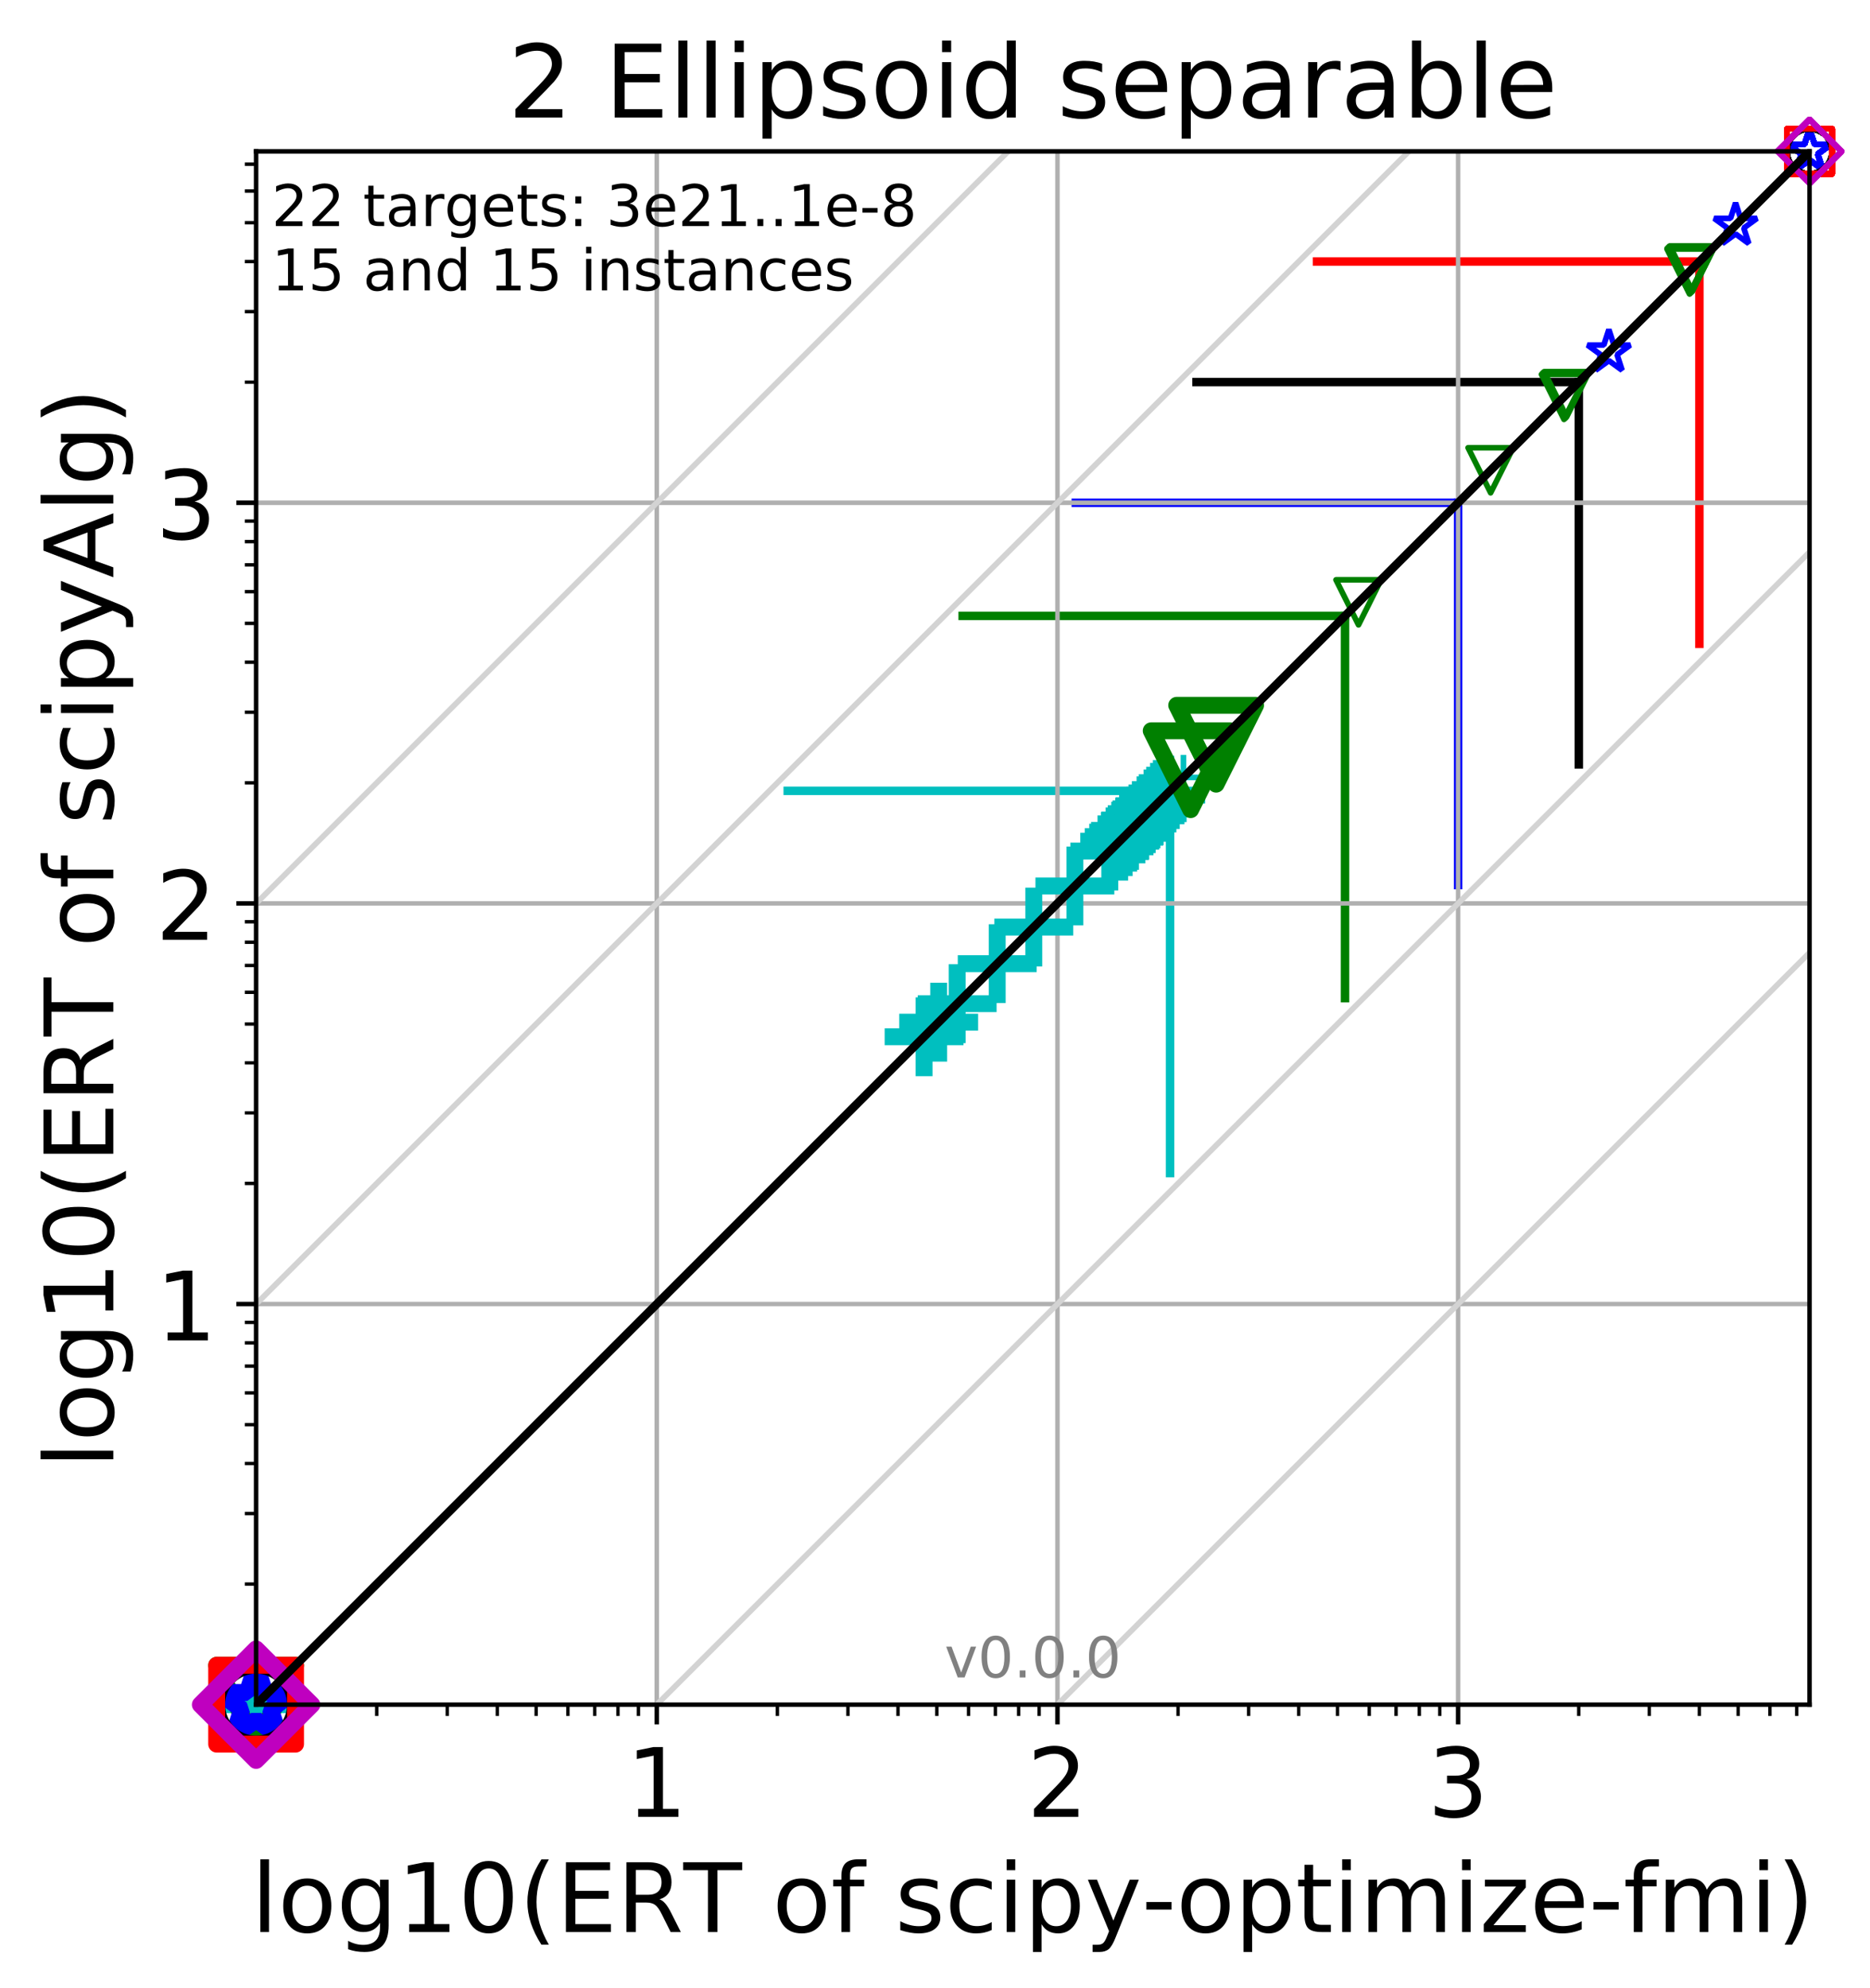 <?xml version="1.0" encoding="utf-8" standalone="no"?>
<!DOCTYPE svg PUBLIC "-//W3C//DTD SVG 1.1//EN"
  "http://www.w3.org/Graphics/SVG/1.1/DTD/svg11.dtd">
<!-- Created with matplotlib (http://matplotlib.org/) -->
<svg height="353pt" version="1.1" viewBox="0 0 332 353" width="332pt" xmlns="http://www.w3.org/2000/svg" xmlns:xlink="http://www.w3.org/1999/xlink">
 <defs>
  <style type="text/css">
*{stroke-linecap:butt;stroke-linejoin:round;}
  </style>
 </defs>
 <g id="figure_1">
  <g id="patch_1">
   <path d="M 0 353.783 
L 332.469 353.783 
L 332.469 0 
L 0 0 
z
" style="fill:#ffffff;"/>
  </g>
  <g id="axes_1">
   <g id="patch_2">
    <path d="M 45.469 302.677 
L 321.269 302.677 
L 321.269 26.877 
L 45.469 26.877 
z
" style="fill:#ffffff;"/>
   </g>
   <g id="line2d_1">
    <path clip-path="url(#pe89d56bbbb)" d="M 207.731 208.296 
L 207.731 140.415 
" style="fill:none;stroke:#00bfbf;stroke-linecap:square;stroke-width:1.5;"/>
   </g>
   <g id="line2d_2">
    <path clip-path="url(#pe89d56bbbb)" d="M 139.851 140.415 
L 207.731 140.415 
" style="fill:none;stroke:#00bfbf;stroke-linecap:square;stroke-width:1.5;"/>
   </g>
   <g id="line2d_3">
    <path clip-path="url(#pe89d56bbbb)" d="M 238.791 177.235 
L 238.791 109.355 
" style="fill:none;stroke:#008000;stroke-linecap:square;stroke-width:1.5;"/>
   </g>
   <g id="line2d_4">
    <path clip-path="url(#pe89d56bbbb)" d="M 170.911 109.355 
L 238.791 109.355 
" style="fill:none;stroke:#008000;stroke-linecap:square;stroke-width:1.5;"/>
   </g>
   <g id="line2d_5">
    <path clip-path="url(#pe89d56bbbb)" d="M 258.875 157.152 
L 258.875 89.271 
" style="fill:none;stroke:#0000ff;stroke-linecap:square;stroke-width:1.5;"/>
   </g>
   <g id="line2d_6">
    <path clip-path="url(#pe89d56bbbb)" d="M 190.995 89.271 
L 258.875 89.271 
" style="fill:none;stroke:#0000ff;stroke-linecap:square;stroke-width:1.5;"/>
   </g>
   <g id="line2d_7">
    <path clip-path="url(#pe89d56bbbb)" d="M 280.304 135.722 
L 280.304 67.842 
" style="fill:none;stroke:#000000;stroke-linecap:square;stroke-width:1.5;"/>
   </g>
   <g id="line2d_8">
    <path clip-path="url(#pe89d56bbbb)" d="M 212.424 67.842 
L 280.304 67.842 
" style="fill:none;stroke:#000000;stroke-linecap:square;stroke-width:1.5;"/>
   </g>
   <g id="line2d_9">
    <path clip-path="url(#pe89d56bbbb)" d="M 301.71 114.316 
L 301.71 46.436 
" style="fill:none;stroke:#ff0000;stroke-linecap:square;stroke-width:1.5;"/>
   </g>
   <g id="line2d_10">
    <path clip-path="url(#pe89d56bbbb)" d="M 233.83 46.436 
L 301.71 46.436 
" style="fill:none;stroke:#ff0000;stroke-linecap:square;stroke-width:1.5;"/>
   </g>
   <g id="line2d_11">
    <path clip-path="url(#pe89d56bbbb)" d="M 323.228 92.798 
L 323.228 24.918 
" style="fill:none;stroke:#bf00bf;stroke-linecap:square;stroke-width:1.5;"/>
   </g>
   <g id="line2d_12">
    <path clip-path="url(#pe89d56bbbb)" d="M 255.348 24.918 
L 323.228 24.918 
" style="fill:none;stroke:#bf00bf;stroke-linecap:square;stroke-width:1.5;"/>
   </g>
   <g id="matplotlib.axis_1">
    <g id="xtick_1">
     <g id="line2d_13">
      <path clip-path="url(#pe89d56bbbb)" d="M 116.604 302.677 
L 116.604 26.877 
" style="fill:none;stroke:#b0b0b0;stroke-linecap:square;stroke-width:0.8;"/>
     </g>
     <g id="line2d_14">
      <defs>
       <path d="M 0 0 
L 0 3.5 
" id="m13a39b0aba" style="stroke:#000000;stroke-width:0.8;"/>
      </defs>
      <g>
       <use style="stroke:#000000;stroke-width:0.8;" x="116.604" xlink:href="#m13a39b0aba" y="302.677"/>
      </g>
     </g>
     <g id="text_1">
      <!-- 1 -->
      <defs>
       <path d="M 12.406 8.297 
L 28.516 8.297 
L 28.516 63.922 
L 10.984 60.406 
L 10.984 69.391 
L 28.422 72.906 
L 38.281 72.906 
L 38.281 8.297 
L 54.391 8.297 
L 54.391 0 
L 12.406 0 
z
" id="DejaVuSans-31"/>
      </defs>
      <g transform="translate(111.196 322.595)scale(0.17 -0.17)">
       <use xlink:href="#DejaVuSans-31"/>
      </g>
     </g>
    </g>
    <g id="xtick_2">
     <g id="line2d_15">
      <path clip-path="url(#pe89d56bbbb)" d="M 187.74 302.677 
L 187.74 26.877 
" style="fill:none;stroke:#b0b0b0;stroke-linecap:square;stroke-width:0.8;"/>
     </g>
     <g id="line2d_16">
      <g>
       <use style="stroke:#000000;stroke-width:0.8;" x="187.74" xlink:href="#m13a39b0aba" y="302.677"/>
      </g>
     </g>
     <g id="text_2">
      <!-- 2 -->
      <defs>
       <path d="M 19.188 8.297 
L 53.609 8.297 
L 53.609 0 
L 7.328 0 
L 7.328 8.297 
Q 12.938 14.109 22.625 23.891 
Q 32.328 33.688 34.812 36.531 
Q 39.547 41.844 41.422 45.531 
Q 43.312 49.219 43.312 52.781 
Q 43.312 58.594 39.234 62.25 
Q 35.156 65.922 28.609 65.922 
Q 23.969 65.922 18.812 64.312 
Q 13.672 62.703 7.812 59.422 
L 7.812 69.391 
Q 13.766 71.781 18.938 73 
Q 24.125 74.219 28.422 74.219 
Q 39.75 74.219 46.484 68.547 
Q 53.219 62.891 53.219 53.422 
Q 53.219 48.922 51.531 44.891 
Q 49.859 40.875 45.406 35.406 
Q 44.188 33.984 37.641 27.219 
Q 31.109 20.453 19.188 8.297 
z
" id="DejaVuSans-32"/>
      </defs>
      <g transform="translate(182.332 322.595)scale(0.17 -0.17)">
       <use xlink:href="#DejaVuSans-32"/>
      </g>
     </g>
    </g>
    <g id="xtick_3">
     <g id="line2d_17">
      <path clip-path="url(#pe89d56bbbb)" d="M 258.875 302.677 
L 258.875 26.877 
" style="fill:none;stroke:#b0b0b0;stroke-linecap:square;stroke-width:0.8;"/>
     </g>
     <g id="line2d_18">
      <g>
       <use style="stroke:#000000;stroke-width:0.8;" x="258.875" xlink:href="#m13a39b0aba" y="302.677"/>
      </g>
     </g>
     <g id="text_3">
      <!-- 3 -->
      <defs>
       <path d="M 40.578 39.312 
Q 47.656 37.797 51.625 33 
Q 55.609 28.219 55.609 21.188 
Q 55.609 10.406 48.188 4.484 
Q 40.766 -1.422 27.094 -1.422 
Q 22.516 -1.422 17.656 -0.516 
Q 12.797 0.391 7.625 2.203 
L 7.625 11.719 
Q 11.719 9.328 16.594 8.109 
Q 21.484 6.891 26.812 6.891 
Q 36.078 6.891 40.938 10.547 
Q 45.797 14.203 45.797 21.188 
Q 45.797 27.641 41.281 31.266 
Q 36.766 34.906 28.719 34.906 
L 20.219 34.906 
L 20.219 43.016 
L 29.109 43.016 
Q 36.375 43.016 40.234 45.922 
Q 44.094 48.828 44.094 54.297 
Q 44.094 59.906 40.109 62.906 
Q 36.141 65.922 28.719 65.922 
Q 24.656 65.922 20.016 65.031 
Q 15.375 64.156 9.812 62.312 
L 9.812 71.094 
Q 15.438 72.656 20.344 73.438 
Q 25.25 74.219 29.594 74.219 
Q 40.828 74.219 47.359 69.109 
Q 53.906 64.016 53.906 55.328 
Q 53.906 49.266 50.438 45.094 
Q 46.969 40.922 40.578 39.312 
z
" id="DejaVuSans-33"/>
      </defs>
      <g transform="translate(253.467 322.595)scale(0.17 -0.17)">
       <use xlink:href="#DejaVuSans-33"/>
      </g>
     </g>
    </g>
    <g id="xtick_4">
     <g id="line2d_19">
      <defs>
       <path d="M 0 0 
L 0 2 
" id="m12f4e7792a" style="stroke:#000000;stroke-width:0.6;"/>
      </defs>
      <g>
       <use style="stroke:#000000;stroke-width:0.6;" x="66.883" xlink:href="#m12f4e7792a" y="302.677"/>
      </g>
     </g>
    </g>
    <g id="xtick_5">
     <g id="line2d_20">
      <g>
       <use style="stroke:#000000;stroke-width:0.6;" x="79.409" xlink:href="#m12f4e7792a" y="302.677"/>
      </g>
     </g>
    </g>
    <g id="xtick_6">
     <g id="line2d_21">
      <g>
       <use style="stroke:#000000;stroke-width:0.6;" x="88.297" xlink:href="#m12f4e7792a" y="302.677"/>
      </g>
     </g>
    </g>
    <g id="xtick_7">
     <g id="line2d_22">
      <g>
       <use style="stroke:#000000;stroke-width:0.6;" x="95.19" xlink:href="#m12f4e7792a" y="302.677"/>
      </g>
     </g>
    </g>
    <g id="xtick_8">
     <g id="line2d_23">
      <g>
       <use style="stroke:#000000;stroke-width:0.6;" x="100.823" xlink:href="#m12f4e7792a" y="302.677"/>
      </g>
     </g>
    </g>
    <g id="xtick_9">
     <g id="line2d_24">
      <g>
       <use style="stroke:#000000;stroke-width:0.6;" x="105.585" xlink:href="#m12f4e7792a" y="302.677"/>
      </g>
     </g>
    </g>
    <g id="xtick_10">
     <g id="line2d_25">
      <g>
       <use style="stroke:#000000;stroke-width:0.6;" x="109.711" xlink:href="#m12f4e7792a" y="302.677"/>
      </g>
     </g>
    </g>
    <g id="xtick_11">
     <g id="line2d_26">
      <g>
       <use style="stroke:#000000;stroke-width:0.6;" x="113.349" xlink:href="#m12f4e7792a" y="302.677"/>
      </g>
     </g>
    </g>
    <g id="xtick_12">
     <g id="line2d_27">
      <g>
       <use style="stroke:#000000;stroke-width:0.6;" x="138.018" xlink:href="#m12f4e7792a" y="302.677"/>
      </g>
     </g>
    </g>
    <g id="xtick_13">
     <g id="line2d_28">
      <g>
       <use style="stroke:#000000;stroke-width:0.6;" x="150.545" xlink:href="#m12f4e7792a" y="302.677"/>
      </g>
     </g>
    </g>
    <g id="xtick_14">
     <g id="line2d_29">
      <g>
       <use style="stroke:#000000;stroke-width:0.6;" x="159.432" xlink:href="#m12f4e7792a" y="302.677"/>
      </g>
     </g>
    </g>
    <g id="xtick_15">
     <g id="line2d_30">
      <g>
       <use style="stroke:#000000;stroke-width:0.6;" x="166.326" xlink:href="#m12f4e7792a" y="302.677"/>
      </g>
     </g>
    </g>
    <g id="xtick_16">
     <g id="line2d_31">
      <g>
       <use style="stroke:#000000;stroke-width:0.6;" x="171.958" xlink:href="#m12f4e7792a" y="302.677"/>
      </g>
     </g>
    </g>
    <g id="xtick_17">
     <g id="line2d_32">
      <g>
       <use style="stroke:#000000;stroke-width:0.6;" x="176.721" xlink:href="#m12f4e7792a" y="302.677"/>
      </g>
     </g>
    </g>
    <g id="xtick_18">
     <g id="line2d_33">
      <g>
       <use style="stroke:#000000;stroke-width:0.6;" x="180.846" xlink:href="#m12f4e7792a" y="302.677"/>
      </g>
     </g>
    </g>
    <g id="xtick_19">
     <g id="line2d_34">
      <g>
       <use style="stroke:#000000;stroke-width:0.6;" x="184.485" xlink:href="#m12f4e7792a" y="302.677"/>
      </g>
     </g>
    </g>
    <g id="xtick_20">
     <g id="line2d_35">
      <g>
       <use style="stroke:#000000;stroke-width:0.6;" x="209.154" xlink:href="#m12f4e7792a" y="302.677"/>
      </g>
     </g>
    </g>
    <g id="xtick_21">
     <g id="line2d_36">
      <g>
       <use style="stroke:#000000;stroke-width:0.6;" x="221.68" xlink:href="#m12f4e7792a" y="302.677"/>
      </g>
     </g>
    </g>
    <g id="xtick_22">
     <g id="line2d_37">
      <g>
       <use style="stroke:#000000;stroke-width:0.6;" x="230.567" xlink:href="#m12f4e7792a" y="302.677"/>
      </g>
     </g>
    </g>
    <g id="xtick_23">
     <g id="line2d_38">
      <g>
       <use style="stroke:#000000;stroke-width:0.6;" x="237.461" xlink:href="#m12f4e7792a" y="302.677"/>
      </g>
     </g>
    </g>
    <g id="xtick_24">
     <g id="line2d_39">
      <g>
       <use style="stroke:#000000;stroke-width:0.6;" x="243.094" xlink:href="#m12f4e7792a" y="302.677"/>
      </g>
     </g>
    </g>
    <g id="xtick_25">
     <g id="line2d_40">
      <g>
       <use style="stroke:#000000;stroke-width:0.6;" x="247.856" xlink:href="#m12f4e7792a" y="302.677"/>
      </g>
     </g>
    </g>
    <g id="xtick_26">
     <g id="line2d_41">
      <g>
       <use style="stroke:#000000;stroke-width:0.6;" x="251.981" xlink:href="#m12f4e7792a" y="302.677"/>
      </g>
     </g>
    </g>
    <g id="xtick_27">
     <g id="line2d_42">
      <g>
       <use style="stroke:#000000;stroke-width:0.6;" x="255.62" xlink:href="#m12f4e7792a" y="302.677"/>
      </g>
     </g>
    </g>
    <g id="xtick_28">
     <g id="line2d_43">
      <g>
       <use style="stroke:#000000;stroke-width:0.6;" x="280.289" xlink:href="#m12f4e7792a" y="302.677"/>
      </g>
     </g>
    </g>
    <g id="xtick_29">
     <g id="line2d_44">
      <g>
       <use style="stroke:#000000;stroke-width:0.6;" x="292.815" xlink:href="#m12f4e7792a" y="302.677"/>
      </g>
     </g>
    </g>
    <g id="xtick_30">
     <g id="line2d_45">
      <g>
       <use style="stroke:#000000;stroke-width:0.6;" x="301.703" xlink:href="#m12f4e7792a" y="302.677"/>
      </g>
     </g>
    </g>
    <g id="xtick_31">
     <g id="line2d_46">
      <g>
       <use style="stroke:#000000;stroke-width:0.6;" x="308.596" xlink:href="#m12f4e7792a" y="302.677"/>
      </g>
     </g>
    </g>
    <g id="xtick_32">
     <g id="line2d_47">
      <g>
       <use style="stroke:#000000;stroke-width:0.6;" x="314.229" xlink:href="#m12f4e7792a" y="302.677"/>
      </g>
     </g>
    </g>
    <g id="xtick_33">
     <g id="line2d_48">
      <g>
       <use style="stroke:#000000;stroke-width:0.6;" x="318.991" xlink:href="#m12f4e7792a" y="302.677"/>
      </g>
     </g>
    </g>
    <g id="text_4">
     <!-- log10(ERT of scipy-optimize-fmi) -->
     <defs>
      <path d="M 9.422 75.984 
L 18.406 75.984 
L 18.406 0 
L 9.422 0 
z
" id="DejaVuSans-6c"/>
      <path d="M 30.609 48.391 
Q 23.391 48.391 19.188 42.75 
Q 14.984 37.109 14.984 27.297 
Q 14.984 17.484 19.156 11.844 
Q 23.344 6.203 30.609 6.203 
Q 37.797 6.203 41.984 11.859 
Q 46.188 17.531 46.188 27.297 
Q 46.188 37.016 41.984 42.703 
Q 37.797 48.391 30.609 48.391 
z
M 30.609 56 
Q 42.328 56 49.016 48.375 
Q 55.719 40.766 55.719 27.297 
Q 55.719 13.875 49.016 6.219 
Q 42.328 -1.422 30.609 -1.422 
Q 18.844 -1.422 12.172 6.219 
Q 5.516 13.875 5.516 27.297 
Q 5.516 40.766 12.172 48.375 
Q 18.844 56 30.609 56 
z
" id="DejaVuSans-6f"/>
      <path d="M 45.406 27.984 
Q 45.406 37.75 41.375 43.109 
Q 37.359 48.484 30.078 48.484 
Q 22.859 48.484 18.828 43.109 
Q 14.797 37.75 14.797 27.984 
Q 14.797 18.266 18.828 12.891 
Q 22.859 7.516 30.078 7.516 
Q 37.359 7.516 41.375 12.891 
Q 45.406 18.266 45.406 27.984 
z
M 54.391 6.781 
Q 54.391 -7.172 48.188 -13.984 
Q 42 -20.797 29.203 -20.797 
Q 24.469 -20.797 20.266 -20.094 
Q 16.062 -19.391 12.109 -17.922 
L 12.109 -9.188 
Q 16.062 -11.328 19.922 -12.344 
Q 23.781 -13.375 27.781 -13.375 
Q 36.625 -13.375 41.016 -8.766 
Q 45.406 -4.156 45.406 5.172 
L 45.406 9.625 
Q 42.625 4.781 38.281 2.391 
Q 33.938 0 27.875 0 
Q 17.828 0 11.672 7.656 
Q 5.516 15.328 5.516 27.984 
Q 5.516 40.672 11.672 48.328 
Q 17.828 56 27.875 56 
Q 33.938 56 38.281 53.609 
Q 42.625 51.219 45.406 46.391 
L 45.406 54.688 
L 54.391 54.688 
z
" id="DejaVuSans-67"/>
      <path d="M 31.781 66.406 
Q 24.172 66.406 20.328 58.906 
Q 16.5 51.422 16.5 36.375 
Q 16.5 21.391 20.328 13.891 
Q 24.172 6.391 31.781 6.391 
Q 39.453 6.391 43.281 13.891 
Q 47.125 21.391 47.125 36.375 
Q 47.125 51.422 43.281 58.906 
Q 39.453 66.406 31.781 66.406 
z
M 31.781 74.219 
Q 44.047 74.219 50.516 64.516 
Q 56.984 54.828 56.984 36.375 
Q 56.984 17.969 50.516 8.266 
Q 44.047 -1.422 31.781 -1.422 
Q 19.531 -1.422 13.062 8.266 
Q 6.594 17.969 6.594 36.375 
Q 6.594 54.828 13.062 64.516 
Q 19.531 74.219 31.781 74.219 
z
" id="DejaVuSans-30"/>
      <path d="M 31 75.875 
Q 24.469 64.656 21.281 53.656 
Q 18.109 42.672 18.109 31.391 
Q 18.109 20.125 21.312 9.062 
Q 24.516 -2 31 -13.188 
L 23.188 -13.188 
Q 15.875 -1.703 12.234 9.375 
Q 8.594 20.453 8.594 31.391 
Q 8.594 42.281 12.203 53.312 
Q 15.828 64.359 23.188 75.875 
z
" id="DejaVuSans-28"/>
      <path d="M 9.812 72.906 
L 55.906 72.906 
L 55.906 64.594 
L 19.672 64.594 
L 19.672 43.016 
L 54.391 43.016 
L 54.391 34.719 
L 19.672 34.719 
L 19.672 8.297 
L 56.781 8.297 
L 56.781 0 
L 9.812 0 
z
" id="DejaVuSans-45"/>
      <path d="M 44.391 34.188 
Q 47.562 33.109 50.562 29.594 
Q 53.562 26.078 56.594 19.922 
L 66.609 0 
L 56 0 
L 46.688 18.703 
Q 43.062 26.031 39.672 28.422 
Q 36.281 30.812 30.422 30.812 
L 19.672 30.812 
L 19.672 0 
L 9.812 0 
L 9.812 72.906 
L 32.078 72.906 
Q 44.578 72.906 50.734 67.672 
Q 56.891 62.453 56.891 51.906 
Q 56.891 45.016 53.688 40.469 
Q 50.484 35.938 44.391 34.188 
z
M 19.672 64.797 
L 19.672 38.922 
L 32.078 38.922 
Q 39.203 38.922 42.844 42.219 
Q 46.484 45.516 46.484 51.906 
Q 46.484 58.297 42.844 61.547 
Q 39.203 64.797 32.078 64.797 
z
" id="DejaVuSans-52"/>
      <path d="M -0.297 72.906 
L 61.375 72.906 
L 61.375 64.594 
L 35.5 64.594 
L 35.5 0 
L 25.594 0 
L 25.594 64.594 
L -0.297 64.594 
z
" id="DejaVuSans-54"/>
      <path id="DejaVuSans-20"/>
      <path d="M 37.109 75.984 
L 37.109 68.5 
L 28.516 68.5 
Q 23.688 68.5 21.797 66.547 
Q 19.922 64.594 19.922 59.516 
L 19.922 54.688 
L 34.719 54.688 
L 34.719 47.703 
L 19.922 47.703 
L 19.922 0 
L 10.891 0 
L 10.891 47.703 
L 2.297 47.703 
L 2.297 54.688 
L 10.891 54.688 
L 10.891 58.5 
Q 10.891 67.625 15.141 71.797 
Q 19.391 75.984 28.609 75.984 
z
" id="DejaVuSans-66"/>
      <path d="M 44.281 53.078 
L 44.281 44.578 
Q 40.484 46.531 36.375 47.5 
Q 32.281 48.484 27.875 48.484 
Q 21.188 48.484 17.844 46.438 
Q 14.5 44.391 14.5 40.281 
Q 14.5 37.156 16.891 35.375 
Q 19.281 33.594 26.516 31.984 
L 29.594 31.297 
Q 39.156 29.25 43.188 25.516 
Q 47.219 21.781 47.219 15.094 
Q 47.219 7.469 41.188 3.016 
Q 35.156 -1.422 24.609 -1.422 
Q 20.219 -1.422 15.453 -0.562 
Q 10.688 0.297 5.422 2 
L 5.422 11.281 
Q 10.406 8.688 15.234 7.391 
Q 20.062 6.109 24.812 6.109 
Q 31.156 6.109 34.562 8.281 
Q 37.984 10.453 37.984 14.406 
Q 37.984 18.062 35.516 20.016 
Q 33.062 21.969 24.703 23.781 
L 21.578 24.516 
Q 13.234 26.266 9.516 29.906 
Q 5.812 33.547 5.812 39.891 
Q 5.812 47.609 11.281 51.797 
Q 16.75 56 26.812 56 
Q 31.781 56 36.172 55.266 
Q 40.578 54.547 44.281 53.078 
z
" id="DejaVuSans-73"/>
      <path d="M 48.781 52.594 
L 48.781 44.188 
Q 44.969 46.297 41.141 47.344 
Q 37.312 48.391 33.406 48.391 
Q 24.656 48.391 19.812 42.844 
Q 14.984 37.312 14.984 27.297 
Q 14.984 17.281 19.812 11.734 
Q 24.656 6.203 33.406 6.203 
Q 37.312 6.203 41.141 7.25 
Q 44.969 8.297 48.781 10.406 
L 48.781 2.094 
Q 45.016 0.344 40.984 -0.531 
Q 36.969 -1.422 32.422 -1.422 
Q 20.062 -1.422 12.781 6.344 
Q 5.516 14.109 5.516 27.297 
Q 5.516 40.672 12.859 48.328 
Q 20.219 56 33.016 56 
Q 37.156 56 41.109 55.141 
Q 45.062 54.297 48.781 52.594 
z
" id="DejaVuSans-63"/>
      <path d="M 9.422 54.688 
L 18.406 54.688 
L 18.406 0 
L 9.422 0 
z
M 9.422 75.984 
L 18.406 75.984 
L 18.406 64.594 
L 9.422 64.594 
z
" id="DejaVuSans-69"/>
      <path d="M 18.109 8.203 
L 18.109 -20.797 
L 9.078 -20.797 
L 9.078 54.688 
L 18.109 54.688 
L 18.109 46.391 
Q 20.953 51.266 25.266 53.625 
Q 29.594 56 35.594 56 
Q 45.562 56 51.781 48.094 
Q 58.016 40.188 58.016 27.297 
Q 58.016 14.406 51.781 6.484 
Q 45.562 -1.422 35.594 -1.422 
Q 29.594 -1.422 25.266 0.953 
Q 20.953 3.328 18.109 8.203 
z
M 48.688 27.297 
Q 48.688 37.203 44.609 42.844 
Q 40.531 48.484 33.406 48.484 
Q 26.266 48.484 22.188 42.844 
Q 18.109 37.203 18.109 27.297 
Q 18.109 17.391 22.188 11.75 
Q 26.266 6.109 33.406 6.109 
Q 40.531 6.109 44.609 11.75 
Q 48.688 17.391 48.688 27.297 
z
" id="DejaVuSans-70"/>
      <path d="M 32.172 -5.078 
Q 28.375 -14.844 24.75 -17.812 
Q 21.141 -20.797 15.094 -20.797 
L 7.906 -20.797 
L 7.906 -13.281 
L 13.188 -13.281 
Q 16.891 -13.281 18.938 -11.516 
Q 21 -9.766 23.484 -3.219 
L 25.094 0.875 
L 2.984 54.688 
L 12.5 54.688 
L 29.594 11.922 
L 46.688 54.688 
L 56.203 54.688 
z
" id="DejaVuSans-79"/>
      <path d="M 4.891 31.391 
L 31.203 31.391 
L 31.203 23.391 
L 4.891 23.391 
z
" id="DejaVuSans-2d"/>
      <path d="M 18.312 70.219 
L 18.312 54.688 
L 36.812 54.688 
L 36.812 47.703 
L 18.312 47.703 
L 18.312 18.016 
Q 18.312 11.328 20.141 9.422 
Q 21.969 7.516 27.594 7.516 
L 36.812 7.516 
L 36.812 0 
L 27.594 0 
Q 17.188 0 13.234 3.875 
Q 9.281 7.766 9.281 18.016 
L 9.281 47.703 
L 2.688 47.703 
L 2.688 54.688 
L 9.281 54.688 
L 9.281 70.219 
z
" id="DejaVuSans-74"/>
      <path d="M 52 44.188 
Q 55.375 50.25 60.062 53.125 
Q 64.75 56 71.094 56 
Q 79.641 56 84.281 50.016 
Q 88.922 44.047 88.922 33.016 
L 88.922 0 
L 79.891 0 
L 79.891 32.719 
Q 79.891 40.578 77.094 44.375 
Q 74.312 48.188 68.609 48.188 
Q 61.625 48.188 57.562 43.547 
Q 53.516 38.922 53.516 30.906 
L 53.516 0 
L 44.484 0 
L 44.484 32.719 
Q 44.484 40.625 41.703 44.406 
Q 38.922 48.188 33.109 48.188 
Q 26.219 48.188 22.156 43.531 
Q 18.109 38.875 18.109 30.906 
L 18.109 0 
L 9.078 0 
L 9.078 54.688 
L 18.109 54.688 
L 18.109 46.188 
Q 21.188 51.219 25.484 53.609 
Q 29.781 56 35.688 56 
Q 41.656 56 45.828 52.969 
Q 50 49.953 52 44.188 
z
" id="DejaVuSans-6d"/>
      <path d="M 5.516 54.688 
L 48.188 54.688 
L 48.188 46.484 
L 14.406 7.172 
L 48.188 7.172 
L 48.188 0 
L 4.297 0 
L 4.297 8.203 
L 38.094 47.516 
L 5.516 47.516 
z
" id="DejaVuSans-7a"/>
      <path d="M 56.203 29.594 
L 56.203 25.203 
L 14.891 25.203 
Q 15.484 15.922 20.484 11.062 
Q 25.484 6.203 34.422 6.203 
Q 39.594 6.203 44.453 7.469 
Q 49.312 8.734 54.109 11.281 
L 54.109 2.781 
Q 49.266 0.734 44.188 -0.344 
Q 39.109 -1.422 33.891 -1.422 
Q 20.797 -1.422 13.156 6.188 
Q 5.516 13.812 5.516 26.812 
Q 5.516 40.234 12.766 48.109 
Q 20.016 56 32.328 56 
Q 43.359 56 49.781 48.891 
Q 56.203 41.797 56.203 29.594 
z
M 47.219 32.234 
Q 47.125 39.594 43.094 43.984 
Q 39.062 48.391 32.422 48.391 
Q 24.906 48.391 20.391 44.141 
Q 15.875 39.891 15.188 32.172 
z
" id="DejaVuSans-65"/>
      <path d="M 8.016 75.875 
L 15.828 75.875 
Q 23.141 64.359 26.781 53.312 
Q 30.422 42.281 30.422 31.391 
Q 30.422 20.453 26.781 9.375 
Q 23.141 -1.703 15.828 -13.188 
L 8.016 -13.188 
Q 14.5 -2 17.703 9.062 
Q 20.906 20.125 20.906 31.391 
Q 20.906 42.672 17.703 53.656 
Q 14.5 64.656 8.016 75.875 
z
" id="DejaVuSans-29"/>
     </defs>
     <g transform="translate(44.626 343.047)scale(0.17 -0.17)">
      <use xlink:href="#DejaVuSans-6c"/>
      <use x="27.783" xlink:href="#DejaVuSans-6f"/>
      <use x="88.965" xlink:href="#DejaVuSans-67"/>
      <use x="152.441" xlink:href="#DejaVuSans-31"/>
      <use x="216.064" xlink:href="#DejaVuSans-30"/>
      <use x="279.688" xlink:href="#DejaVuSans-28"/>
      <use x="318.701" xlink:href="#DejaVuSans-45"/>
      <use x="381.885" xlink:href="#DejaVuSans-52"/>
      <use x="451.258" xlink:href="#DejaVuSans-54"/>
      <use x="512.342" xlink:href="#DejaVuSans-20"/>
      <use x="544.129" xlink:href="#DejaVuSans-6f"/>
      <use x="605.311" xlink:href="#DejaVuSans-66"/>
      <use x="640.516" xlink:href="#DejaVuSans-20"/>
      <use x="672.303" xlink:href="#DejaVuSans-73"/>
      <use x="724.402" xlink:href="#DejaVuSans-63"/>
      <use x="779.383" xlink:href="#DejaVuSans-69"/>
      <use x="807.166" xlink:href="#DejaVuSans-70"/>
      <use x="870.643" xlink:href="#DejaVuSans-79"/>
      <use x="929.807" xlink:href="#DejaVuSans-2d"/>
      <use x="965.906" xlink:href="#DejaVuSans-6f"/>
      <use x="1027.088" xlink:href="#DejaVuSans-70"/>
      <use x="1090.564" xlink:href="#DejaVuSans-74"/>
      <use x="1129.773" xlink:href="#DejaVuSans-69"/>
      <use x="1157.557" xlink:href="#DejaVuSans-6d"/>
      <use x="1254.969" xlink:href="#DejaVuSans-69"/>
      <use x="1282.752" xlink:href="#DejaVuSans-7a"/>
      <use x="1335.242" xlink:href="#DejaVuSans-65"/>
      <use x="1396.766" xlink:href="#DejaVuSans-2d"/>
      <use x="1432.85" xlink:href="#DejaVuSans-66"/>
      <use x="1468.055" xlink:href="#DejaVuSans-6d"/>
      <use x="1565.467" xlink:href="#DejaVuSans-69"/>
      <use x="1593.25" xlink:href="#DejaVuSans-29"/>
     </g>
    </g>
   </g>
   <g id="matplotlib.axis_2">
    <g id="ytick_1">
     <g id="line2d_49">
      <path clip-path="url(#pe89d56bbbb)" d="M 45.469 231.542 
L 321.269 231.542 
" style="fill:none;stroke:#b0b0b0;stroke-linecap:square;stroke-width:0.8;"/>
     </g>
     <g id="line2d_50">
      <defs>
       <path d="M 0 0 
L -3.5 0 
" id="m8dd4f70763" style="stroke:#000000;stroke-width:0.8;"/>
      </defs>
      <g>
       <use style="stroke:#000000;stroke-width:0.8;" x="45.469" xlink:href="#m8dd4f70763" y="231.542"/>
      </g>
     </g>
     <g id="text_5">
      <!-- 1 -->
      <g transform="translate(27.653 238.001)scale(0.17 -0.17)">
       <use xlink:href="#DejaVuSans-31"/>
      </g>
     </g>
    </g>
    <g id="ytick_2">
     <g id="line2d_51">
      <path clip-path="url(#pe89d56bbbb)" d="M 45.469 160.407 
L 321.269 160.407 
" style="fill:none;stroke:#b0b0b0;stroke-linecap:square;stroke-width:0.8;"/>
     </g>
     <g id="line2d_52">
      <g>
       <use style="stroke:#000000;stroke-width:0.8;" x="45.469" xlink:href="#m8dd4f70763" y="160.407"/>
      </g>
     </g>
     <g id="text_6">
      <!-- 2 -->
      <g transform="translate(27.653 166.865)scale(0.17 -0.17)">
       <use xlink:href="#DejaVuSans-32"/>
      </g>
     </g>
    </g>
    <g id="ytick_3">
     <g id="line2d_53">
      <path clip-path="url(#pe89d56bbbb)" d="M 45.469 89.271 
L 321.269 89.271 
" style="fill:none;stroke:#b0b0b0;stroke-linecap:square;stroke-width:0.8;"/>
     </g>
     <g id="line2d_54">
      <g>
       <use style="stroke:#000000;stroke-width:0.8;" x="45.469" xlink:href="#m8dd4f70763" y="89.271"/>
      </g>
     </g>
     <g id="text_7">
      <!-- 3 -->
      <g transform="translate(27.653 95.73)scale(0.17 -0.17)">
       <use xlink:href="#DejaVuSans-33"/>
      </g>
     </g>
    </g>
    <g id="ytick_4">
     <g id="line2d_55">
      <defs>
       <path d="M 0 0 
L -2 0 
" id="mfa0ffa785a" style="stroke:#000000;stroke-width:0.6;"/>
      </defs>
      <g>
       <use style="stroke:#000000;stroke-width:0.6;" x="45.469" xlink:href="#mfa0ffa785a" y="281.263"/>
      </g>
     </g>
    </g>
    <g id="ytick_5">
     <g id="line2d_56">
      <g>
       <use style="stroke:#000000;stroke-width:0.6;" x="45.469" xlink:href="#mfa0ffa785a" y="268.737"/>
      </g>
     </g>
    </g>
    <g id="ytick_6">
     <g id="line2d_57">
      <g>
       <use style="stroke:#000000;stroke-width:0.6;" x="45.469" xlink:href="#mfa0ffa785a" y="259.849"/>
      </g>
     </g>
    </g>
    <g id="ytick_7">
     <g id="line2d_58">
      <g>
       <use style="stroke:#000000;stroke-width:0.6;" x="45.469" xlink:href="#mfa0ffa785a" y="252.956"/>
      </g>
     </g>
    </g>
    <g id="ytick_8">
     <g id="line2d_59">
      <g>
       <use style="stroke:#000000;stroke-width:0.6;" x="45.469" xlink:href="#mfa0ffa785a" y="247.323"/>
      </g>
     </g>
    </g>
    <g id="ytick_9">
     <g id="line2d_60">
      <g>
       <use style="stroke:#000000;stroke-width:0.6;" x="45.469" xlink:href="#mfa0ffa785a" y="242.561"/>
      </g>
     </g>
    </g>
    <g id="ytick_10">
     <g id="line2d_61">
      <g>
       <use style="stroke:#000000;stroke-width:0.6;" x="45.469" xlink:href="#mfa0ffa785a" y="238.436"/>
      </g>
     </g>
    </g>
    <g id="ytick_11">
     <g id="line2d_62">
      <g>
       <use style="stroke:#000000;stroke-width:0.6;" x="45.469" xlink:href="#mfa0ffa785a" y="234.797"/>
      </g>
     </g>
    </g>
    <g id="ytick_12">
     <g id="line2d_63">
      <g>
       <use style="stroke:#000000;stroke-width:0.6;" x="45.469" xlink:href="#mfa0ffa785a" y="210.128"/>
      </g>
     </g>
    </g>
    <g id="ytick_13">
     <g id="line2d_64">
      <g>
       <use style="stroke:#000000;stroke-width:0.6;" x="45.469" xlink:href="#mfa0ffa785a" y="197.602"/>
      </g>
     </g>
    </g>
    <g id="ytick_14">
     <g id="line2d_65">
      <g>
       <use style="stroke:#000000;stroke-width:0.6;" x="45.469" xlink:href="#mfa0ffa785a" y="188.714"/>
      </g>
     </g>
    </g>
    <g id="ytick_15">
     <g id="line2d_66">
      <g>
       <use style="stroke:#000000;stroke-width:0.6;" x="45.469" xlink:href="#mfa0ffa785a" y="181.82"/>
      </g>
     </g>
    </g>
    <g id="ytick_16">
     <g id="line2d_67">
      <g>
       <use style="stroke:#000000;stroke-width:0.6;" x="45.469" xlink:href="#mfa0ffa785a" y="176.188"/>
      </g>
     </g>
    </g>
    <g id="ytick_17">
     <g id="line2d_68">
      <g>
       <use style="stroke:#000000;stroke-width:0.6;" x="45.469" xlink:href="#mfa0ffa785a" y="171.426"/>
      </g>
     </g>
    </g>
    <g id="ytick_18">
     <g id="line2d_69">
      <g>
       <use style="stroke:#000000;stroke-width:0.6;" x="45.469" xlink:href="#mfa0ffa785a" y="167.3"/>
      </g>
     </g>
    </g>
    <g id="ytick_19">
     <g id="line2d_70">
      <g>
       <use style="stroke:#000000;stroke-width:0.6;" x="45.469" xlink:href="#mfa0ffa785a" y="163.662"/>
      </g>
     </g>
    </g>
    <g id="ytick_20">
     <g id="line2d_71">
      <g>
       <use style="stroke:#000000;stroke-width:0.6;" x="45.469" xlink:href="#mfa0ffa785a" y="138.993"/>
      </g>
     </g>
    </g>
    <g id="ytick_21">
     <g id="line2d_72">
      <g>
       <use style="stroke:#000000;stroke-width:0.6;" x="45.469" xlink:href="#mfa0ffa785a" y="126.466"/>
      </g>
     </g>
    </g>
    <g id="ytick_22">
     <g id="line2d_73">
      <g>
       <use style="stroke:#000000;stroke-width:0.6;" x="45.469" xlink:href="#mfa0ffa785a" y="117.579"/>
      </g>
     </g>
    </g>
    <g id="ytick_23">
     <g id="line2d_74">
      <g>
       <use style="stroke:#000000;stroke-width:0.6;" x="45.469" xlink:href="#mfa0ffa785a" y="110.685"/>
      </g>
     </g>
    </g>
    <g id="ytick_24">
     <g id="line2d_75">
      <g>
       <use style="stroke:#000000;stroke-width:0.6;" x="45.469" xlink:href="#mfa0ffa785a" y="105.053"/>
      </g>
     </g>
    </g>
    <g id="ytick_25">
     <g id="line2d_76">
      <g>
       <use style="stroke:#000000;stroke-width:0.6;" x="45.469" xlink:href="#mfa0ffa785a" y="100.29"/>
      </g>
     </g>
    </g>
    <g id="ytick_26">
     <g id="line2d_77">
      <g>
       <use style="stroke:#000000;stroke-width:0.6;" x="45.469" xlink:href="#mfa0ffa785a" y="96.165"/>
      </g>
     </g>
    </g>
    <g id="ytick_27">
     <g id="line2d_78">
      <g>
       <use style="stroke:#000000;stroke-width:0.6;" x="45.469" xlink:href="#mfa0ffa785a" y="92.526"/>
      </g>
     </g>
    </g>
    <g id="ytick_28">
     <g id="line2d_79">
      <g>
       <use style="stroke:#000000;stroke-width:0.6;" x="45.469" xlink:href="#mfa0ffa785a" y="67.857"/>
      </g>
     </g>
    </g>
    <g id="ytick_29">
     <g id="line2d_80">
      <g>
       <use style="stroke:#000000;stroke-width:0.6;" x="45.469" xlink:href="#mfa0ffa785a" y="55.331"/>
      </g>
     </g>
    </g>
    <g id="ytick_30">
     <g id="line2d_81">
      <g>
       <use style="stroke:#000000;stroke-width:0.6;" x="45.469" xlink:href="#mfa0ffa785a" y="46.444"/>
      </g>
     </g>
    </g>
    <g id="ytick_31">
     <g id="line2d_82">
      <g>
       <use style="stroke:#000000;stroke-width:0.6;" x="45.469" xlink:href="#mfa0ffa785a" y="39.55"/>
      </g>
     </g>
    </g>
    <g id="ytick_32">
     <g id="line2d_83">
      <g>
       <use style="stroke:#000000;stroke-width:0.6;" x="45.469" xlink:href="#mfa0ffa785a" y="33.917"/>
      </g>
     </g>
    </g>
    <g id="ytick_33">
     <g id="line2d_84">
      <g>
       <use style="stroke:#000000;stroke-width:0.6;" x="45.469" xlink:href="#mfa0ffa785a" y="29.155"/>
      </g>
     </g>
    </g>
    <g id="text_8">
     <!-- log10(ERT of scipyAlg) -->
     <defs>
      <path d="M 34.188 63.188 
L 20.797 26.906 
L 47.609 26.906 
z
M 28.609 72.906 
L 39.797 72.906 
L 67.578 0 
L 57.328 0 
L 50.688 18.703 
L 17.828 18.703 
L 11.188 0 
L 0.781 0 
z
" id="DejaVuSans-41"/>
     </defs>
     <g transform="translate(20.117 260.702)rotate(-90)scale(0.17 -0.17)">
      <use xlink:href="#DejaVuSans-6c"/>
      <use x="27.783" xlink:href="#DejaVuSans-6f"/>
      <use x="88.965" xlink:href="#DejaVuSans-67"/>
      <use x="152.441" xlink:href="#DejaVuSans-31"/>
      <use x="216.064" xlink:href="#DejaVuSans-30"/>
      <use x="279.688" xlink:href="#DejaVuSans-28"/>
      <use x="318.701" xlink:href="#DejaVuSans-45"/>
      <use x="381.885" xlink:href="#DejaVuSans-52"/>
      <use x="451.258" xlink:href="#DejaVuSans-54"/>
      <use x="512.342" xlink:href="#DejaVuSans-20"/>
      <use x="544.129" xlink:href="#DejaVuSans-6f"/>
      <use x="605.311" xlink:href="#DejaVuSans-66"/>
      <use x="640.516" xlink:href="#DejaVuSans-20"/>
      <use x="672.303" xlink:href="#DejaVuSans-73"/>
      <use x="724.402" xlink:href="#DejaVuSans-63"/>
      <use x="779.383" xlink:href="#DejaVuSans-69"/>
      <use x="807.166" xlink:href="#DejaVuSans-70"/>
      <use x="870.643" xlink:href="#DejaVuSans-79"/>
      <use x="929.822" xlink:href="#DejaVuSans-41"/>
      <use x="998.23" xlink:href="#DejaVuSans-6c"/>
      <use x="1026.014" xlink:href="#DejaVuSans-67"/>
      <use x="1089.49" xlink:href="#DejaVuSans-29"/>
     </g>
    </g>
   </g>
   <g id="line2d_85">
    <defs>
     <path d="M -7 0 
L 7 0 
M 0 7 
L 0 -7 
" id="ma5c0e38f04" style="stroke:#00bfbf;stroke-width:3;"/>
    </defs>
    <g>
     <use style="fill:none;stroke:#00bfbf;stroke-width:3;" x="45.469" xlink:href="#ma5c0e38f04" y="302.677"/>
     <use style="fill:none;stroke:#00bfbf;stroke-width:3;" x="164.062" xlink:href="#ma5c0e38f04" y="184.085"/>
     <use style="fill:none;stroke:#00bfbf;stroke-width:3;" x="166.654" xlink:href="#ma5c0e38f04" y="181.493"/>
     <use style="fill:none;stroke:#00bfbf;stroke-width:3;" x="169.937" xlink:href="#ma5c0e38f04" y="178.209"/>
     <use style="fill:none;stroke:#00bfbf;stroke-width:3;" x="177.043" xlink:href="#ma5c0e38f04" y="171.104"/>
     <use style="fill:none;stroke:#00bfbf;stroke-width:3;" x="183.539" xlink:href="#ma5c0e38f04" y="164.608"/>
     <use style="fill:none;stroke:#00bfbf;stroke-width:3;" x="190.835" xlink:href="#ma5c0e38f04" y="157.311"/>
     <use style="fill:none;stroke:#00bfbf;stroke-width:3;" x="197.03" xlink:href="#ma5c0e38f04" y="151.116"/>
     <use style="fill:none;stroke:#00bfbf;stroke-width:3;" x="198.79" xlink:href="#ma5c0e38f04" y="149.357"/>
     <use style="fill:none;stroke:#00bfbf;stroke-width:3;" x="199.589" xlink:href="#ma5c0e38f04" y="148.557"/>
     <use style="fill:none;stroke:#00bfbf;stroke-width:3;" x="200.386" xlink:href="#ma5c0e38f04" y="147.76"/>
     <use style="fill:none;stroke:#00bfbf;stroke-width:3;" x="200.709" xlink:href="#ma5c0e38f04" y="147.437"/>
     <use style="fill:none;stroke:#00bfbf;stroke-width:3;" x="201.855" xlink:href="#ma5c0e38f04" y="146.291"/>
     <use style="fill:none;stroke:#00bfbf;stroke-width:3;" x="202.452" xlink:href="#ma5c0e38f04" y="145.694"/>
     <use style="fill:none;stroke:#00bfbf;stroke-width:3;" x="203.288" xlink:href="#ma5c0e38f04" y="144.858"/>
     <use style="fill:none;stroke:#00bfbf;stroke-width:3;" x="203.675" xlink:href="#ma5c0e38f04" y="144.471"/>
     <use style="fill:none;stroke:#00bfbf;stroke-width:3;" x="204.524" xlink:href="#ma5c0e38f04" y="143.622"/>
     <use style="fill:none;stroke:#00bfbf;stroke-width:3;" x="204.999" xlink:href="#ma5c0e38f04" y="143.147"/>
     <use style="fill:none;stroke:#00bfbf;stroke-width:3;" x="205.683" xlink:href="#ma5c0e38f04" y="142.463"/>
     <use style="fill:none;stroke:#00bfbf;stroke-width:3;" x="206.183" xlink:href="#ma5c0e38f04" y="141.963"/>
     <use style="fill:none;stroke:#00bfbf;stroke-width:3;" x="206.967" xlink:href="#ma5c0e38f04" y="141.179"/>
    </g>
   </g>
   <g id="line2d_86">
    <defs>
     <path d="M -4 0 
L 4 0 
M 0 4 
L 0 -4 
" id="mfa8e84ec72" style="stroke:#00bfbf;"/>
    </defs>
    <g>
     <use style="fill:none;stroke:#00bfbf;" x="210.108" xlink:href="#mfa8e84ec72" y="138.039"/>
    </g>
   </g>
   <g id="line2d_87">
    <defs>
     <path d="M -0 7 
L 7 -7 
L -7 -7 
z
" id="m5aba9a7ead" style="stroke:#008000;stroke-linejoin:miter;stroke-width:3;"/>
    </defs>
    <g>
     <use style="fill:none;stroke:#008000;stroke-linejoin:miter;stroke-width:3;" x="45.469" xlink:href="#m5aba9a7ead" y="302.677"/>
     <use style="fill:none;stroke:#008000;stroke-linejoin:miter;stroke-width:3;" x="211.388" xlink:href="#m5aba9a7ead" y="136.758"/>
     <use style="fill:none;stroke:#008000;stroke-linejoin:miter;stroke-width:3;" x="215.913" xlink:href="#m5aba9a7ead" y="132.233"/>
    </g>
   </g>
   <g id="line2d_88">
    <defs>
     <path d="M -0 4 
L 4 -4 
L -4 -4 
z
" id="m79e5b4f694" style="stroke:#008000;stroke-linejoin:miter;"/>
    </defs>
    <g>
     <use style="fill:none;stroke:#008000;stroke-linejoin:miter;" x="241.191" xlink:href="#m79e5b4f694" y="106.955"/>
     <use style="fill:none;stroke:#008000;stroke-linejoin:miter;" x="264.645" xlink:href="#m79e5b4f694" y="83.502"/>
     <use style="fill:none;stroke:#008000;stroke-linejoin:miter;" x="277.671" xlink:href="#m79e5b4f694" y="70.475"/>
     <use style="fill:none;stroke:#008000;stroke-linejoin:miter;" x="277.839" xlink:href="#m79e5b4f694" y="70.308"/>
     <use style="fill:none;stroke:#008000;stroke-linejoin:miter;" x="277.922" xlink:href="#m79e5b4f694" y="70.224"/>
     <use style="fill:none;stroke:#008000;stroke-linejoin:miter;" x="278.014" xlink:href="#m79e5b4f694" y="70.133"/>
     <use style="fill:none;stroke:#008000;stroke-linejoin:miter;" x="278.155" xlink:href="#m79e5b4f694" y="69.992"/>
     <use style="fill:none;stroke:#008000;stroke-linejoin:miter;" x="299.955" xlink:href="#m79e5b4f694" y="48.191"/>
     <use style="fill:none;stroke:#008000;stroke-linejoin:miter;" x="299.979" xlink:href="#m79e5b4f694" y="48.167"/>
     <use style="fill:none;stroke:#008000;stroke-linejoin:miter;" x="300.069" xlink:href="#m79e5b4f694" y="48.077"/>
     <use style="fill:none;stroke:#008000;stroke-linejoin:miter;" x="300.069" xlink:href="#m79e5b4f694" y="48.077"/>
     <use style="fill:none;stroke:#008000;stroke-linejoin:miter;" x="300.175" xlink:href="#m79e5b4f694" y="47.971"/>
     <use style="fill:none;stroke:#008000;stroke-linejoin:miter;" x="300.175" xlink:href="#m79e5b4f694" y="47.971"/>
     <use style="fill:none;stroke:#008000;stroke-linejoin:miter;" x="300.256" xlink:href="#m79e5b4f694" y="47.89"/>
     <use style="fill:none;stroke:#008000;stroke-linejoin:miter;" x="300.304" xlink:href="#m79e5b4f694" y="47.842"/>
     <use style="fill:none;stroke:#008000;stroke-linejoin:miter;" x="300.361" xlink:href="#m79e5b4f694" y="47.785"/>
     <use style="fill:none;stroke:#008000;stroke-linejoin:miter;" x="300.377" xlink:href="#m79e5b4f694" y="47.769"/>
     <use style="fill:none;stroke:#008000;stroke-linejoin:miter;" x="300.442" xlink:href="#m79e5b4f694" y="47.705"/>
     <use style="fill:none;stroke:#008000;stroke-linejoin:miter;" x="300.466" xlink:href="#m79e5b4f694" y="47.681"/>
    </g>
   </g>
   <g id="line2d_89">
    <defs>
     <path d="M 0 -7 
L -1.572 -2.163 
L -6.657 -2.163 
L -2.543 0.826 
L -4.114 5.663 
L -0 2.674 
L 4.114 5.663 
L 2.543 0.826 
L 6.657 -2.163 
L 1.572 -2.163 
z
" id="mdf7e6f1994" style="stroke:#0000ff;stroke-linejoin:bevel;stroke-width:3;"/>
    </defs>
    <g>
     <use style="fill:none;stroke:#0000ff;stroke-linejoin:bevel;stroke-width:3;" x="45.469" xlink:href="#mdf7e6f1994" y="302.677"/>
    </g>
   </g>
   <g id="line2d_90">
    <defs>
     <path d="M 0 -4 
L -0.898 -1.236 
L -3.804 -1.236 
L -1.453 0.472 
L -2.351 3.236 
L -0 1.528 
L 2.351 3.236 
L 1.453 0.472 
L 3.804 -1.236 
L 0.898 -1.236 
z
" id="m4c25d8ddf9" style="stroke:#0000ff;stroke-linejoin:bevel;"/>
    </defs>
    <g>
     <use style="fill:none;stroke:#0000ff;stroke-linejoin:bevel;" x="285.64" xlink:href="#m4c25d8ddf9" y="62.506"/>
     <use style="fill:none;stroke:#0000ff;stroke-linejoin:bevel;" x="308.136" xlink:href="#m4c25d8ddf9" y="40.011"/>
    </g>
   </g>
   <g id="line2d_91">
    <g>
     <use style="fill:none;stroke:#0000ff;stroke-linejoin:bevel;" x="321.269" xlink:href="#m4c25d8ddf9" y="26.877"/>
     <use style="fill:none;stroke:#0000ff;stroke-linejoin:bevel;" x="321.269" xlink:href="#m4c25d8ddf9" y="26.877"/>
     <use style="fill:none;stroke:#0000ff;stroke-linejoin:bevel;" x="321.269" xlink:href="#m4c25d8ddf9" y="26.877"/>
     <use style="fill:none;stroke:#0000ff;stroke-linejoin:bevel;" x="321.269" xlink:href="#m4c25d8ddf9" y="26.877"/>
     <use style="fill:none;stroke:#0000ff;stroke-linejoin:bevel;" x="321.269" xlink:href="#m4c25d8ddf9" y="26.877"/>
     <use style="fill:none;stroke:#0000ff;stroke-linejoin:bevel;" x="321.269" xlink:href="#m4c25d8ddf9" y="26.877"/>
     <use style="fill:none;stroke:#0000ff;stroke-linejoin:bevel;" x="321.269" xlink:href="#m4c25d8ddf9" y="26.877"/>
     <use style="fill:none;stroke:#0000ff;stroke-linejoin:bevel;" x="321.269" xlink:href="#m4c25d8ddf9" y="26.877"/>
     <use style="fill:none;stroke:#0000ff;stroke-linejoin:bevel;" x="321.269" xlink:href="#m4c25d8ddf9" y="26.877"/>
     <use style="fill:none;stroke:#0000ff;stroke-linejoin:bevel;" x="321.269" xlink:href="#m4c25d8ddf9" y="26.877"/>
     <use style="fill:none;stroke:#0000ff;stroke-linejoin:bevel;" x="321.269" xlink:href="#m4c25d8ddf9" y="26.877"/>
     <use style="fill:none;stroke:#0000ff;stroke-linejoin:bevel;" x="321.269" xlink:href="#m4c25d8ddf9" y="26.877"/>
     <use style="fill:none;stroke:#0000ff;stroke-linejoin:bevel;" x="321.269" xlink:href="#m4c25d8ddf9" y="26.877"/>
     <use style="fill:none;stroke:#0000ff;stroke-linejoin:bevel;" x="321.269" xlink:href="#m4c25d8ddf9" y="26.877"/>
     <use style="fill:none;stroke:#0000ff;stroke-linejoin:bevel;" x="321.269" xlink:href="#m4c25d8ddf9" y="26.877"/>
     <use style="fill:none;stroke:#0000ff;stroke-linejoin:bevel;" x="321.269" xlink:href="#m4c25d8ddf9" y="26.877"/>
     <use style="fill:none;stroke:#0000ff;stroke-linejoin:bevel;" x="321.269" xlink:href="#m4c25d8ddf9" y="26.877"/>
     <use style="fill:none;stroke:#0000ff;stroke-linejoin:bevel;" x="321.269" xlink:href="#m4c25d8ddf9" y="26.877"/>
     <use style="fill:none;stroke:#0000ff;stroke-linejoin:bevel;" x="321.269" xlink:href="#m4c25d8ddf9" y="26.877"/>
    </g>
   </g>
   <g id="line2d_92">
    <defs>
     <path d="M 0 7 
C 1.856 7 3.637 6.262 4.95 4.95 
C 6.262 3.637 7 1.856 7 0 
C 7 -1.856 6.262 -3.637 4.95 -4.95 
C 3.637 -6.262 1.856 -7 0 -7 
C -1.856 -7 -3.637 -6.262 -4.95 -4.95 
C -6.262 -3.637 -7 -1.856 -7 0 
C -7 1.856 -6.262 3.637 -4.95 4.95 
C -3.637 6.262 -1.856 7 0 7 
z
" id="m6afd948c90" style="stroke:#000000;stroke-width:3;"/>
    </defs>
    <g>
     <use style="fill:none;stroke:#000000;stroke-width:3;" x="45.469" xlink:href="#m6afd948c90" y="302.677"/>
    </g>
   </g>
   <g id="line2d_93">
    <defs>
     <path d="M 0 4 
C 1.061 4 2.078 3.579 2.828 2.828 
C 3.579 2.078 4 1.061 4 0 
C 4 -1.061 3.579 -2.078 2.828 -2.828 
C 2.078 -3.579 1.061 -4 0 -4 
C -1.061 -4 -2.078 -3.579 -2.828 -2.828 
C -3.579 -2.078 -4 -1.061 -4 0 
C -4 1.061 -3.579 2.078 -2.828 2.828 
C -2.078 3.579 -1.061 4 0 4 
z
" id="m05034af04d" style="stroke:#000000;"/>
    </defs>
    <g>
     <use style="fill:none;stroke:#000000;" x="321.269" xlink:href="#m05034af04d" y="26.877"/>
     <use style="fill:none;stroke:#000000;" x="321.269" xlink:href="#m05034af04d" y="26.877"/>
     <use style="fill:none;stroke:#000000;" x="321.269" xlink:href="#m05034af04d" y="26.877"/>
     <use style="fill:none;stroke:#000000;" x="321.269" xlink:href="#m05034af04d" y="26.877"/>
     <use style="fill:none;stroke:#000000;" x="321.269" xlink:href="#m05034af04d" y="26.877"/>
     <use style="fill:none;stroke:#000000;" x="321.269" xlink:href="#m05034af04d" y="26.877"/>
     <use style="fill:none;stroke:#000000;" x="321.269" xlink:href="#m05034af04d" y="26.877"/>
     <use style="fill:none;stroke:#000000;" x="321.269" xlink:href="#m05034af04d" y="26.877"/>
     <use style="fill:none;stroke:#000000;" x="321.269" xlink:href="#m05034af04d" y="26.877"/>
     <use style="fill:none;stroke:#000000;" x="321.269" xlink:href="#m05034af04d" y="26.877"/>
     <use style="fill:none;stroke:#000000;" x="321.269" xlink:href="#m05034af04d" y="26.877"/>
     <use style="fill:none;stroke:#000000;" x="321.269" xlink:href="#m05034af04d" y="26.877"/>
     <use style="fill:none;stroke:#000000;" x="321.269" xlink:href="#m05034af04d" y="26.877"/>
     <use style="fill:none;stroke:#000000;" x="321.269" xlink:href="#m05034af04d" y="26.877"/>
     <use style="fill:none;stroke:#000000;" x="321.269" xlink:href="#m05034af04d" y="26.877"/>
     <use style="fill:none;stroke:#000000;" x="321.269" xlink:href="#m05034af04d" y="26.877"/>
     <use style="fill:none;stroke:#000000;" x="321.269" xlink:href="#m05034af04d" y="26.877"/>
     <use style="fill:none;stroke:#000000;" x="321.269" xlink:href="#m05034af04d" y="26.877"/>
     <use style="fill:none;stroke:#000000;" x="321.269" xlink:href="#m05034af04d" y="26.877"/>
     <use style="fill:none;stroke:#000000;" x="321.269" xlink:href="#m05034af04d" y="26.877"/>
     <use style="fill:none;stroke:#000000;" x="321.269" xlink:href="#m05034af04d" y="26.877"/>
    </g>
   </g>
   <g id="line2d_94">
    <defs>
     <path d="M -7 7 
L 7 7 
L 7 -7 
L -7 -7 
z
" id="mef772f012b" style="stroke:#ff0000;stroke-linejoin:miter;stroke-width:3;"/>
    </defs>
    <g>
     <use style="fill:none;stroke:#ff0000;stroke-linejoin:miter;stroke-width:3;" x="45.469" xlink:href="#mef772f012b" y="302.677"/>
    </g>
   </g>
   <g id="line2d_95">
    <defs>
     <path d="M -4 4 
L 4 4 
L 4 -4 
L -4 -4 
z
" id="mbb01d25272" style="stroke:#ff0000;stroke-linejoin:miter;"/>
    </defs>
    <g>
     <use style="fill:none;stroke:#ff0000;stroke-linejoin:miter;" x="321.269" xlink:href="#mbb01d25272" y="26.877"/>
     <use style="fill:none;stroke:#ff0000;stroke-linejoin:miter;" x="321.269" xlink:href="#mbb01d25272" y="26.877"/>
     <use style="fill:none;stroke:#ff0000;stroke-linejoin:miter;" x="321.269" xlink:href="#mbb01d25272" y="26.877"/>
     <use style="fill:none;stroke:#ff0000;stroke-linejoin:miter;" x="321.269" xlink:href="#mbb01d25272" y="26.877"/>
     <use style="fill:none;stroke:#ff0000;stroke-linejoin:miter;" x="321.269" xlink:href="#mbb01d25272" y="26.877"/>
     <use style="fill:none;stroke:#ff0000;stroke-linejoin:miter;" x="321.269" xlink:href="#mbb01d25272" y="26.877"/>
     <use style="fill:none;stroke:#ff0000;stroke-linejoin:miter;" x="321.269" xlink:href="#mbb01d25272" y="26.877"/>
     <use style="fill:none;stroke:#ff0000;stroke-linejoin:miter;" x="321.269" xlink:href="#mbb01d25272" y="26.877"/>
     <use style="fill:none;stroke:#ff0000;stroke-linejoin:miter;" x="321.269" xlink:href="#mbb01d25272" y="26.877"/>
     <use style="fill:none;stroke:#ff0000;stroke-linejoin:miter;" x="321.269" xlink:href="#mbb01d25272" y="26.877"/>
     <use style="fill:none;stroke:#ff0000;stroke-linejoin:miter;" x="321.269" xlink:href="#mbb01d25272" y="26.877"/>
     <use style="fill:none;stroke:#ff0000;stroke-linejoin:miter;" x="321.269" xlink:href="#mbb01d25272" y="26.877"/>
     <use style="fill:none;stroke:#ff0000;stroke-linejoin:miter;" x="321.269" xlink:href="#mbb01d25272" y="26.877"/>
     <use style="fill:none;stroke:#ff0000;stroke-linejoin:miter;" x="321.269" xlink:href="#mbb01d25272" y="26.877"/>
     <use style="fill:none;stroke:#ff0000;stroke-linejoin:miter;" x="321.269" xlink:href="#mbb01d25272" y="26.877"/>
     <use style="fill:none;stroke:#ff0000;stroke-linejoin:miter;" x="321.269" xlink:href="#mbb01d25272" y="26.877"/>
     <use style="fill:none;stroke:#ff0000;stroke-linejoin:miter;" x="321.269" xlink:href="#mbb01d25272" y="26.877"/>
     <use style="fill:none;stroke:#ff0000;stroke-linejoin:miter;" x="321.269" xlink:href="#mbb01d25272" y="26.877"/>
     <use style="fill:none;stroke:#ff0000;stroke-linejoin:miter;" x="321.269" xlink:href="#mbb01d25272" y="26.877"/>
     <use style="fill:none;stroke:#ff0000;stroke-linejoin:miter;" x="321.269" xlink:href="#mbb01d25272" y="26.877"/>
     <use style="fill:none;stroke:#ff0000;stroke-linejoin:miter;" x="321.269" xlink:href="#mbb01d25272" y="26.877"/>
    </g>
   </g>
   <g id="line2d_96">
    <defs>
     <path d="M -0 9.899 
L 9.899 0 
L 0 -9.899 
L -9.899 -0 
z
" id="mfda757aee8" style="stroke:#bf00bf;stroke-linejoin:miter;stroke-width:3;"/>
    </defs>
    <g>
     <use style="fill:none;stroke:#bf00bf;stroke-linejoin:miter;stroke-width:3;" x="45.469" xlink:href="#mfda757aee8" y="302.677"/>
    </g>
   </g>
   <g id="line2d_97">
    <defs>
     <path d="M -0 5.657 
L 5.657 0 
L 0 -5.657 
L -5.657 -0 
z
" id="m9017ab4328" style="stroke:#bf00bf;stroke-linejoin:miter;"/>
    </defs>
    <g>
     <use style="fill:none;stroke:#bf00bf;stroke-linejoin:miter;" x="321.269" xlink:href="#m9017ab4328" y="26.877"/>
     <use style="fill:none;stroke:#bf00bf;stroke-linejoin:miter;" x="321.269" xlink:href="#m9017ab4328" y="26.877"/>
     <use style="fill:none;stroke:#bf00bf;stroke-linejoin:miter;" x="321.269" xlink:href="#m9017ab4328" y="26.877"/>
     <use style="fill:none;stroke:#bf00bf;stroke-linejoin:miter;" x="321.269" xlink:href="#m9017ab4328" y="26.877"/>
     <use style="fill:none;stroke:#bf00bf;stroke-linejoin:miter;" x="321.269" xlink:href="#m9017ab4328" y="26.877"/>
     <use style="fill:none;stroke:#bf00bf;stroke-linejoin:miter;" x="321.269" xlink:href="#m9017ab4328" y="26.877"/>
     <use style="fill:none;stroke:#bf00bf;stroke-linejoin:miter;" x="321.269" xlink:href="#m9017ab4328" y="26.877"/>
     <use style="fill:none;stroke:#bf00bf;stroke-linejoin:miter;" x="321.269" xlink:href="#m9017ab4328" y="26.877"/>
     <use style="fill:none;stroke:#bf00bf;stroke-linejoin:miter;" x="321.269" xlink:href="#m9017ab4328" y="26.877"/>
     <use style="fill:none;stroke:#bf00bf;stroke-linejoin:miter;" x="321.269" xlink:href="#m9017ab4328" y="26.877"/>
     <use style="fill:none;stroke:#bf00bf;stroke-linejoin:miter;" x="321.269" xlink:href="#m9017ab4328" y="26.877"/>
     <use style="fill:none;stroke:#bf00bf;stroke-linejoin:miter;" x="321.269" xlink:href="#m9017ab4328" y="26.877"/>
     <use style="fill:none;stroke:#bf00bf;stroke-linejoin:miter;" x="321.269" xlink:href="#m9017ab4328" y="26.877"/>
     <use style="fill:none;stroke:#bf00bf;stroke-linejoin:miter;" x="321.269" xlink:href="#m9017ab4328" y="26.877"/>
     <use style="fill:none;stroke:#bf00bf;stroke-linejoin:miter;" x="321.269" xlink:href="#m9017ab4328" y="26.877"/>
     <use style="fill:none;stroke:#bf00bf;stroke-linejoin:miter;" x="321.269" xlink:href="#m9017ab4328" y="26.877"/>
     <use style="fill:none;stroke:#bf00bf;stroke-linejoin:miter;" x="321.269" xlink:href="#m9017ab4328" y="26.877"/>
     <use style="fill:none;stroke:#bf00bf;stroke-linejoin:miter;" x="321.269" xlink:href="#m9017ab4328" y="26.877"/>
     <use style="fill:none;stroke:#bf00bf;stroke-linejoin:miter;" x="321.269" xlink:href="#m9017ab4328" y="26.877"/>
     <use style="fill:none;stroke:#bf00bf;stroke-linejoin:miter;" x="321.269" xlink:href="#m9017ab4328" y="26.877"/>
     <use style="fill:none;stroke:#bf00bf;stroke-linejoin:miter;" x="321.269" xlink:href="#m9017ab4328" y="26.877"/>
    </g>
   </g>
   <g id="line2d_98">
    <path clip-path="url(#pe89d56bbbb)" d="M 45.469 302.677 
L 321.269 26.877 
" style="fill:none;stroke:#000000;stroke-linecap:square;stroke-width:1.5;"/>
   </g>
   <g id="line2d_99">
    <path clip-path="url(#pe89d56bbbb)" d="M 116.604 302.677 
L 333.469 85.812 
" style="fill:none;stroke:#d3d3d3;stroke-linecap:square;"/>
   </g>
   <g id="line2d_100">
    <path clip-path="url(#pe89d56bbbb)" d="M 187.74 302.677 
L 333.469 156.948 
" style="fill:none;stroke:#d3d3d3;stroke-linecap:square;"/>
   </g>
   <g id="line2d_101">
    <path clip-path="url(#pe89d56bbbb)" d="M 45.469 231.542 
L 278.011 -1 
" style="fill:none;stroke:#d3d3d3;stroke-linecap:square;"/>
   </g>
   <g id="line2d_102">
    <path clip-path="url(#pe89d56bbbb)" d="M 45.469 160.407 
L 206.876 -1 
" style="fill:none;stroke:#d3d3d3;stroke-linecap:square;"/>
   </g>
   <g id="patch_3">
    <path d="M 45.469 302.677 
L 45.469 26.877 
" style="fill:none;stroke:#000000;stroke-linecap:square;stroke-linejoin:miter;stroke-width:0.8;"/>
   </g>
   <g id="patch_4">
    <path d="M 321.269 302.677 
L 321.269 26.877 
" style="fill:none;stroke:#000000;stroke-linecap:square;stroke-linejoin:miter;stroke-width:0.8;"/>
   </g>
   <g id="patch_5">
    <path d="M 45.469 302.677 
L 321.269 302.677 
" style="fill:none;stroke:#000000;stroke-linecap:square;stroke-linejoin:miter;stroke-width:0.8;"/>
   </g>
   <g id="patch_6">
    <path d="M 45.469 26.877 
L 321.269 26.877 
" style="fill:none;stroke:#000000;stroke-linecap:square;stroke-linejoin:miter;stroke-width:0.8;"/>
   </g>
   <g id="text_9">
    <!-- 22 targets: 3e21..1e-8 -->
    <defs>
     <path d="M 34.281 27.484 
Q 23.391 27.484 19.188 25 
Q 14.984 22.516 14.984 16.5 
Q 14.984 11.719 18.141 8.906 
Q 21.297 6.109 26.703 6.109 
Q 34.188 6.109 38.703 11.406 
Q 43.219 16.703 43.219 25.484 
L 43.219 27.484 
z
M 52.203 31.203 
L 52.203 0 
L 43.219 0 
L 43.219 8.297 
Q 40.141 3.328 35.547 0.953 
Q 30.953 -1.422 24.312 -1.422 
Q 15.922 -1.422 10.953 3.297 
Q 6 8.016 6 15.922 
Q 6 25.141 12.172 29.828 
Q 18.359 34.516 30.609 34.516 
L 43.219 34.516 
L 43.219 35.406 
Q 43.219 41.609 39.141 45 
Q 35.062 48.391 27.688 48.391 
Q 23 48.391 18.547 47.266 
Q 14.109 46.141 10.016 43.891 
L 10.016 52.203 
Q 14.938 54.109 19.578 55.047 
Q 24.219 56 28.609 56 
Q 40.484 56 46.344 49.844 
Q 52.203 43.703 52.203 31.203 
z
" id="DejaVuSans-61"/>
     <path d="M 41.109 46.297 
Q 39.594 47.172 37.812 47.578 
Q 36.031 48 33.891 48 
Q 26.266 48 22.188 43.047 
Q 18.109 38.094 18.109 28.812 
L 18.109 0 
L 9.078 0 
L 9.078 54.688 
L 18.109 54.688 
L 18.109 46.188 
Q 20.953 51.172 25.484 53.578 
Q 30.031 56 36.531 56 
Q 37.453 56 38.578 55.875 
Q 39.703 55.766 41.062 55.516 
z
" id="DejaVuSans-72"/>
     <path d="M 11.719 12.406 
L 22.016 12.406 
L 22.016 0 
L 11.719 0 
z
M 11.719 51.703 
L 22.016 51.703 
L 22.016 39.312 
L 11.719 39.312 
z
" id="DejaVuSans-3a"/>
     <path d="M 10.688 12.406 
L 21 12.406 
L 21 0 
L 10.688 0 
z
" id="DejaVuSans-2e"/>
     <path d="M 31.781 34.625 
Q 24.75 34.625 20.719 30.859 
Q 16.703 27.094 16.703 20.516 
Q 16.703 13.922 20.719 10.156 
Q 24.75 6.391 31.781 6.391 
Q 38.812 6.391 42.859 10.172 
Q 46.922 13.969 46.922 20.516 
Q 46.922 27.094 42.891 30.859 
Q 38.875 34.625 31.781 34.625 
z
M 21.922 38.812 
Q 15.578 40.375 12.031 44.719 
Q 8.5 49.078 8.5 55.328 
Q 8.5 64.062 14.719 69.141 
Q 20.953 74.219 31.781 74.219 
Q 42.672 74.219 48.875 69.141 
Q 55.078 64.062 55.078 55.328 
Q 55.078 49.078 51.531 44.719 
Q 48 40.375 41.703 38.812 
Q 48.828 37.156 52.797 32.312 
Q 56.781 27.484 56.781 20.516 
Q 56.781 9.906 50.312 4.234 
Q 43.844 -1.422 31.781 -1.422 
Q 19.734 -1.422 13.25 4.234 
Q 6.781 9.906 6.781 20.516 
Q 6.781 27.484 10.781 32.312 
Q 14.797 37.156 21.922 38.812 
z
M 18.312 54.391 
Q 18.312 48.734 21.844 45.562 
Q 25.391 42.391 31.781 42.391 
Q 38.141 42.391 41.719 45.562 
Q 45.312 48.734 45.312 54.391 
Q 45.312 60.062 41.719 63.234 
Q 38.141 66.406 31.781 66.406 
Q 25.391 66.406 21.844 63.234 
Q 18.312 60.062 18.312 54.391 
z
" id="DejaVuSans-38"/>
    </defs>
    <g transform="translate(48.227 40.144)scale(0.102 -0.102)">
     <use xlink:href="#DejaVuSans-32"/>
     <use x="63.623" xlink:href="#DejaVuSans-32"/>
     <use x="127.246" xlink:href="#DejaVuSans-20"/>
     <use x="159.033" xlink:href="#DejaVuSans-74"/>
     <use x="198.242" xlink:href="#DejaVuSans-61"/>
     <use x="259.521" xlink:href="#DejaVuSans-72"/>
     <use x="300.619" xlink:href="#DejaVuSans-67"/>
     <use x="364.096" xlink:href="#DejaVuSans-65"/>
     <use x="425.619" xlink:href="#DejaVuSans-74"/>
     <use x="464.828" xlink:href="#DejaVuSans-73"/>
     <use x="516.928" xlink:href="#DejaVuSans-3a"/>
     <use x="550.619" xlink:href="#DejaVuSans-20"/>
     <use x="582.406" xlink:href="#DejaVuSans-33"/>
     <use x="646.029" xlink:href="#DejaVuSans-65"/>
     <use x="707.553" xlink:href="#DejaVuSans-32"/>
     <use x="771.176" xlink:href="#DejaVuSans-31"/>
     <use x="834.799" xlink:href="#DejaVuSans-2e"/>
     <use x="866.586" xlink:href="#DejaVuSans-2e"/>
     <use x="898.373" xlink:href="#DejaVuSans-31"/>
     <use x="961.996" xlink:href="#DejaVuSans-65"/>
     <use x="1023.52" xlink:href="#DejaVuSans-2d"/>
     <use x="1059.604" xlink:href="#DejaVuSans-38"/>
    </g>
    <!-- 15 and 15 instances -->
    <defs>
     <path d="M 10.797 72.906 
L 49.516 72.906 
L 49.516 64.594 
L 19.828 64.594 
L 19.828 46.734 
Q 21.969 47.469 24.109 47.828 
Q 26.266 48.188 28.422 48.188 
Q 40.625 48.188 47.75 41.5 
Q 54.891 34.812 54.891 23.391 
Q 54.891 11.625 47.562 5.094 
Q 40.234 -1.422 26.906 -1.422 
Q 22.312 -1.422 17.547 -0.641 
Q 12.797 0.141 7.719 1.703 
L 7.719 11.625 
Q 12.109 9.234 16.797 8.062 
Q 21.484 6.891 26.703 6.891 
Q 35.156 6.891 40.078 11.328 
Q 45.016 15.766 45.016 23.391 
Q 45.016 31 40.078 35.438 
Q 35.156 39.891 26.703 39.891 
Q 22.75 39.891 18.812 39.016 
Q 14.891 38.141 10.797 36.281 
z
" id="DejaVuSans-35"/>
     <path d="M 54.891 33.016 
L 54.891 0 
L 45.906 0 
L 45.906 32.719 
Q 45.906 40.484 42.875 44.328 
Q 39.844 48.188 33.797 48.188 
Q 26.516 48.188 22.312 43.547 
Q 18.109 38.922 18.109 30.906 
L 18.109 0 
L 9.078 0 
L 9.078 54.688 
L 18.109 54.688 
L 18.109 46.188 
Q 21.344 51.125 25.703 53.562 
Q 30.078 56 35.797 56 
Q 45.219 56 50.047 50.172 
Q 54.891 44.344 54.891 33.016 
z
" id="DejaVuSans-6e"/>
     <path d="M 45.406 46.391 
L 45.406 75.984 
L 54.391 75.984 
L 54.391 0 
L 45.406 0 
L 45.406 8.203 
Q 42.578 3.328 38.25 0.953 
Q 33.938 -1.422 27.875 -1.422 
Q 17.969 -1.422 11.734 6.484 
Q 5.516 14.406 5.516 27.297 
Q 5.516 40.188 11.734 48.094 
Q 17.969 56 27.875 56 
Q 33.938 56 38.25 53.625 
Q 42.578 51.266 45.406 46.391 
z
M 14.797 27.297 
Q 14.797 17.391 18.875 11.75 
Q 22.953 6.109 30.078 6.109 
Q 37.203 6.109 41.297 11.75 
Q 45.406 17.391 45.406 27.297 
Q 45.406 37.203 41.297 42.844 
Q 37.203 48.484 30.078 48.484 
Q 22.953 48.484 18.875 42.844 
Q 14.797 37.203 14.797 27.297 
z
" id="DejaVuSans-64"/>
    </defs>
    <g transform="translate(48.227 51.565)scale(0.102 -0.102)">
     <use xlink:href="#DejaVuSans-31"/>
     <use x="63.623" xlink:href="#DejaVuSans-35"/>
     <use x="127.246" xlink:href="#DejaVuSans-20"/>
     <use x="159.033" xlink:href="#DejaVuSans-61"/>
     <use x="220.312" xlink:href="#DejaVuSans-6e"/>
     <use x="283.691" xlink:href="#DejaVuSans-64"/>
     <use x="347.168" xlink:href="#DejaVuSans-20"/>
     <use x="378.955" xlink:href="#DejaVuSans-31"/>
     <use x="442.578" xlink:href="#DejaVuSans-35"/>
     <use x="506.201" xlink:href="#DejaVuSans-20"/>
     <use x="537.988" xlink:href="#DejaVuSans-69"/>
     <use x="565.771" xlink:href="#DejaVuSans-6e"/>
     <use x="629.15" xlink:href="#DejaVuSans-73"/>
     <use x="681.25" xlink:href="#DejaVuSans-74"/>
     <use x="720.459" xlink:href="#DejaVuSans-61"/>
     <use x="781.738" xlink:href="#DejaVuSans-6e"/>
     <use x="845.117" xlink:href="#DejaVuSans-63"/>
     <use x="900.098" xlink:href="#DejaVuSans-65"/>
     <use x="961.621" xlink:href="#DejaVuSans-73"/>
    </g>
   </g>
   <g id="text_10">
    <!-- v0.0.0 -->
    <defs>
     <path d="M 2.984 54.688 
L 12.5 54.688 
L 29.594 8.797 
L 46.688 54.688 
L 56.203 54.688 
L 35.688 0 
L 23.484 0 
z
" id="DejaVuSans-76"/>
    </defs>
    <g style="fill:#808080;" transform="translate(167.688 297.839)scale(0.1 -0.1)">
     <use xlink:href="#DejaVuSans-76"/>
     <use x="59.18" xlink:href="#DejaVuSans-30"/>
     <use x="122.803" xlink:href="#DejaVuSans-2e"/>
     <use x="154.59" xlink:href="#DejaVuSans-30"/>
     <use x="218.213" xlink:href="#DejaVuSans-2e"/>
     <use x="250" xlink:href="#DejaVuSans-30"/>
    </g>
   </g>
   <g id="text_11">
    <!-- 2 Ellipsoid separable -->
    <defs>
     <path d="M 48.688 27.297 
Q 48.688 37.203 44.609 42.844 
Q 40.531 48.484 33.406 48.484 
Q 26.266 48.484 22.188 42.844 
Q 18.109 37.203 18.109 27.297 
Q 18.109 17.391 22.188 11.75 
Q 26.266 6.109 33.406 6.109 
Q 40.531 6.109 44.609 11.75 
Q 48.688 17.391 48.688 27.297 
z
M 18.109 46.391 
Q 20.953 51.266 25.266 53.625 
Q 29.594 56 35.594 56 
Q 45.562 56 51.781 48.094 
Q 58.016 40.188 58.016 27.297 
Q 58.016 14.406 51.781 6.484 
Q 45.562 -1.422 35.594 -1.422 
Q 29.594 -1.422 25.266 0.953 
Q 20.953 3.328 18.109 8.203 
L 18.109 0 
L 9.078 0 
L 9.078 75.984 
L 18.109 75.984 
z
" id="DejaVuSans-62"/>
    </defs>
    <g transform="translate(90.19 20.877)scale(0.18 -0.18)">
     <use xlink:href="#DejaVuSans-32"/>
     <use x="63.623" xlink:href="#DejaVuSans-20"/>
     <use x="95.41" xlink:href="#DejaVuSans-45"/>
     <use x="158.594" xlink:href="#DejaVuSans-6c"/>
     <use x="186.377" xlink:href="#DejaVuSans-6c"/>
     <use x="214.16" xlink:href="#DejaVuSans-69"/>
     <use x="241.943" xlink:href="#DejaVuSans-70"/>
     <use x="305.42" xlink:href="#DejaVuSans-73"/>
     <use x="357.52" xlink:href="#DejaVuSans-6f"/>
     <use x="418.701" xlink:href="#DejaVuSans-69"/>
     <use x="446.484" xlink:href="#DejaVuSans-64"/>
     <use x="509.961" xlink:href="#DejaVuSans-20"/>
     <use x="541.748" xlink:href="#DejaVuSans-73"/>
     <use x="593.848" xlink:href="#DejaVuSans-65"/>
     <use x="655.371" xlink:href="#DejaVuSans-70"/>
     <use x="718.848" xlink:href="#DejaVuSans-61"/>
     <use x="780.127" xlink:href="#DejaVuSans-72"/>
     <use x="821.24" xlink:href="#DejaVuSans-61"/>
     <use x="882.52" xlink:href="#DejaVuSans-62"/>
     <use x="945.996" xlink:href="#DejaVuSans-6c"/>
     <use x="973.779" xlink:href="#DejaVuSans-65"/>
    </g>
   </g>
  </g>
 </g>
 <defs>
  <clipPath id="pe89d56bbbb">
   <rect height="275.8" width="275.8" x="45.469" y="26.877"/>
  </clipPath>
 </defs>
</svg>

